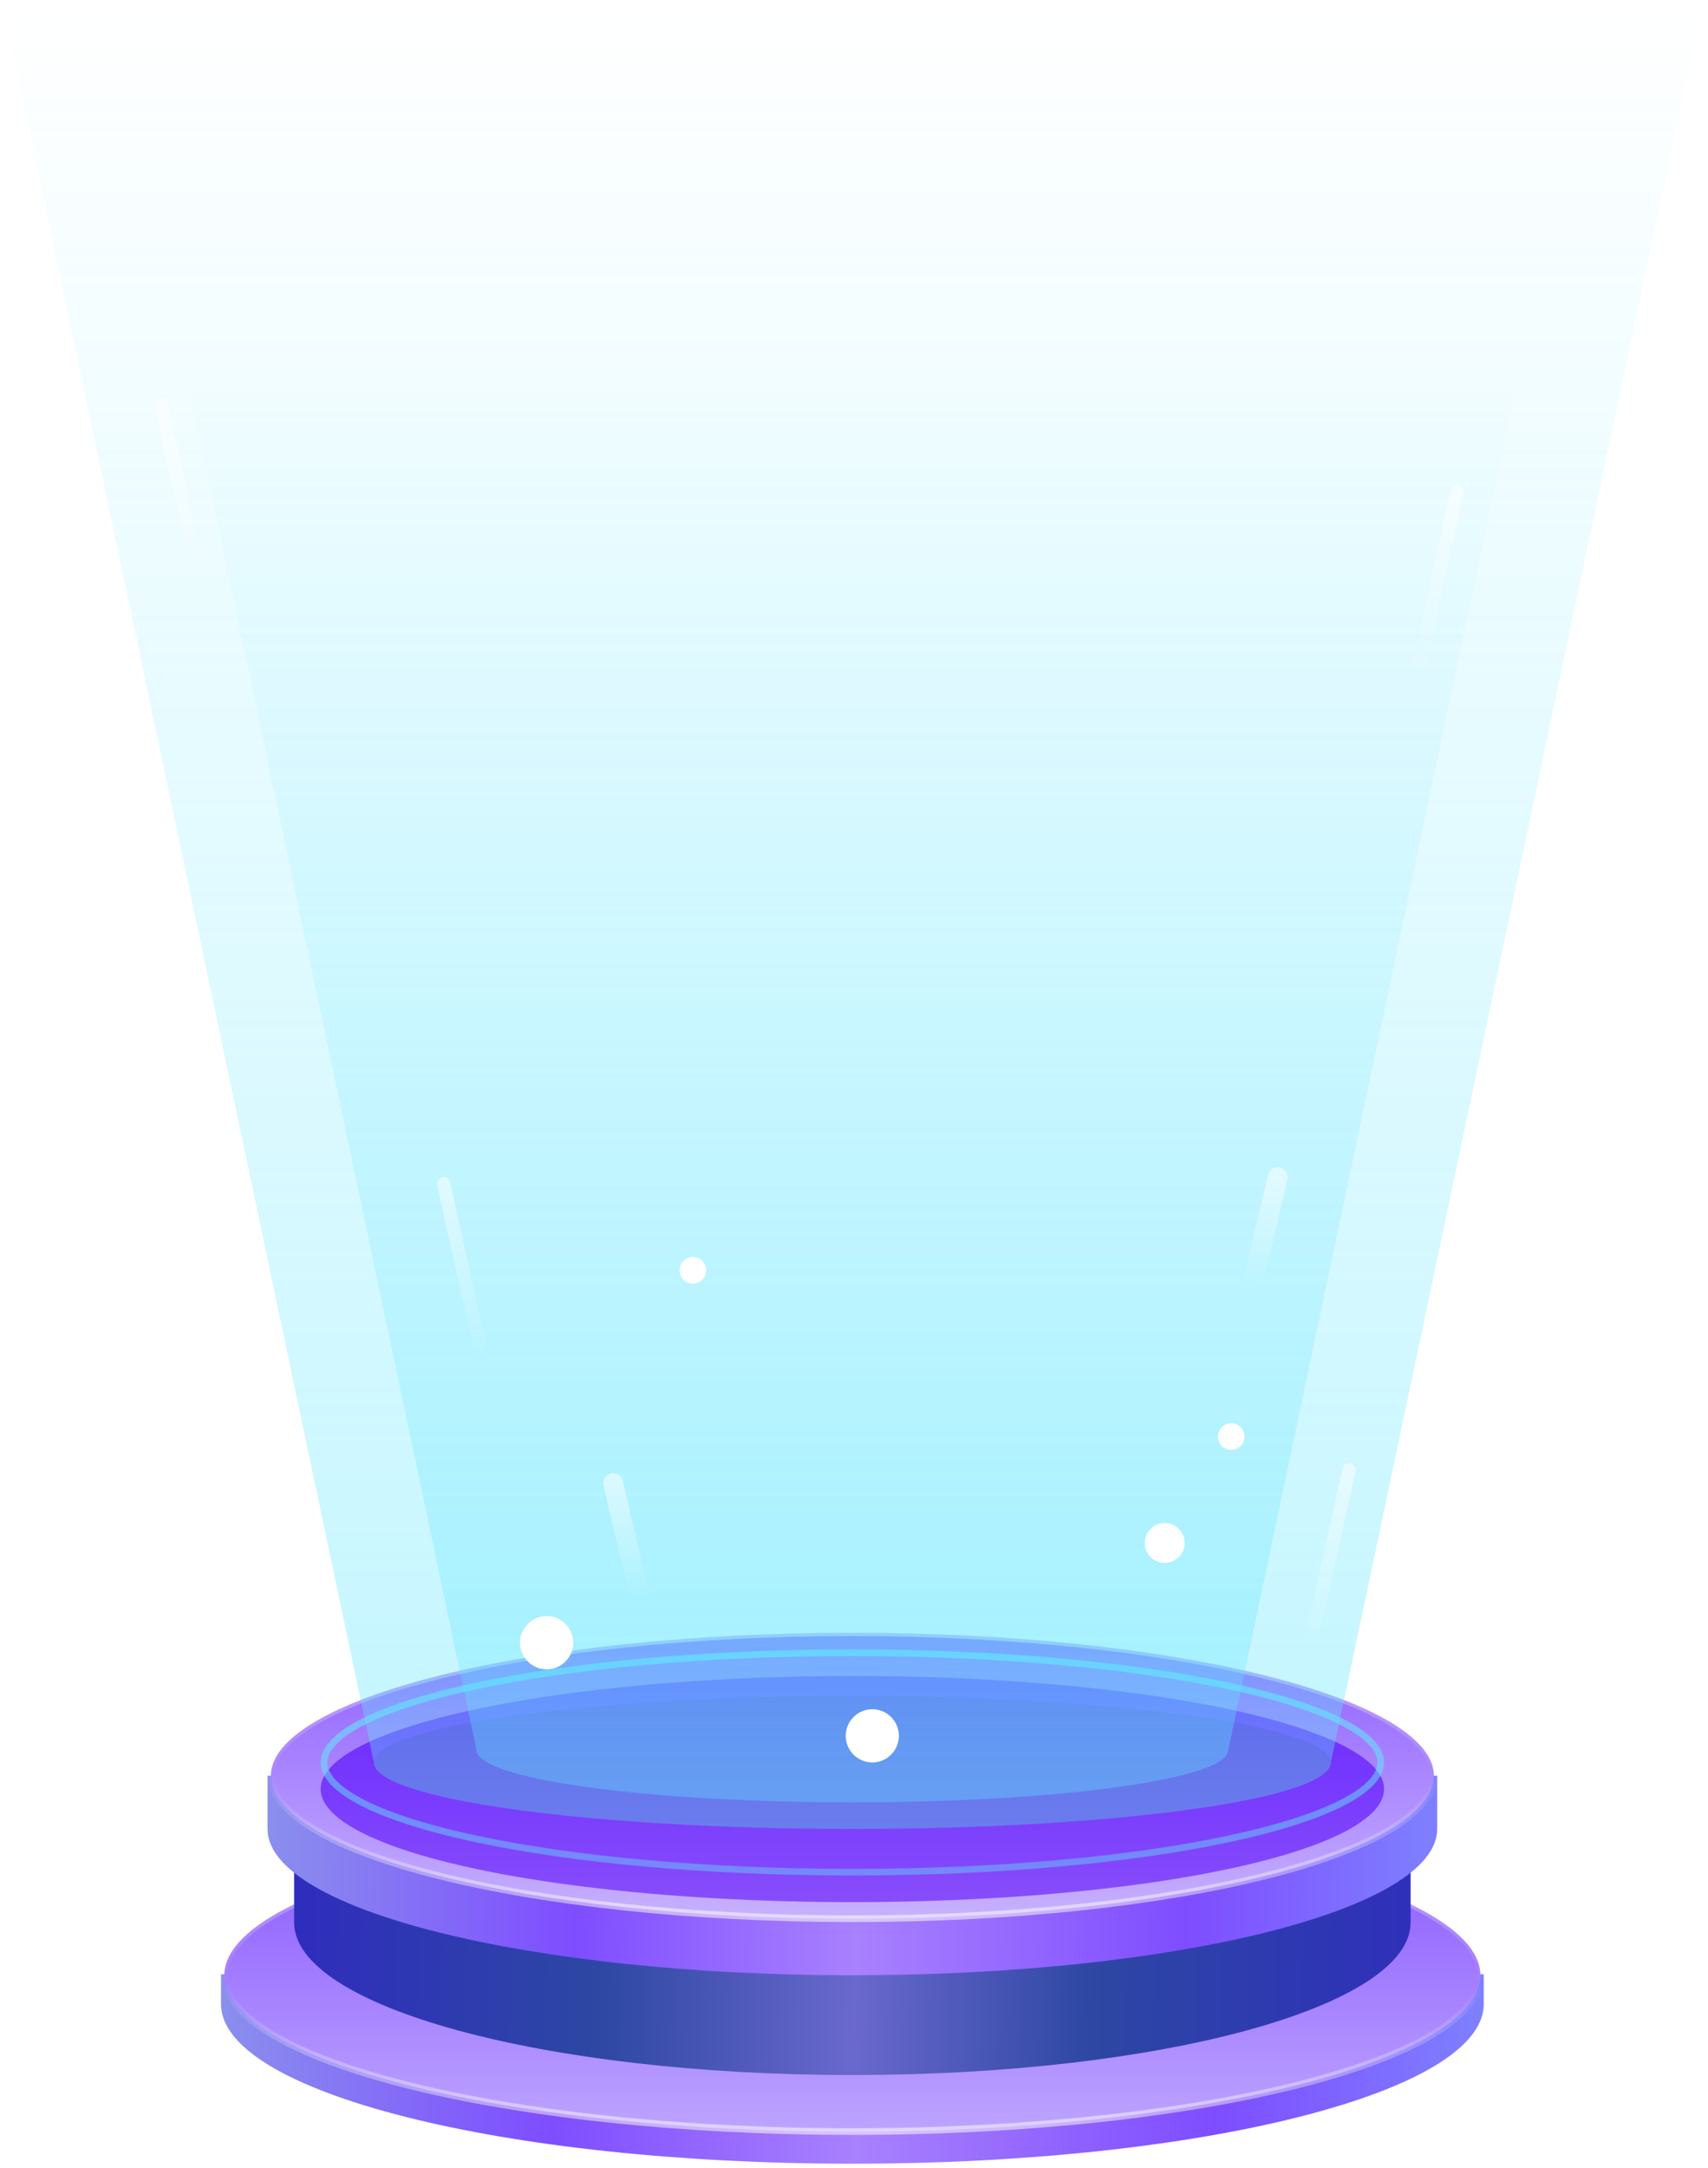 <svg width="257" height="326" viewBox="0 0 257 326" fill="none" xmlns="http://www.w3.org/2000/svg">
<path d="M223.255 301.336C223.255 314.591 180.722 325.336 128.255 325.336C75.788 325.336 33.255 314.591 33.255 301.336C33.255 292.769 33.255 296.836 33.255 296.836H223.255C223.255 296.836 223.255 288.081 223.255 301.336Z" fill="url(#paint0_linear_966_16392)"/>
<path d="M222.754 297C222.754 300.03 220.312 303.058 215.532 305.913C210.784 308.748 203.881 311.32 195.307 313.486C178.165 317.816 154.459 320.5 128.254 320.5C102.049 320.5 78.342 317.816 61.201 313.486C52.627 311.32 45.724 308.748 40.976 305.913C36.196 303.058 33.754 300.03 33.754 297C33.754 293.97 36.196 290.942 40.976 288.087C45.724 285.252 52.627 282.68 61.201 280.514C78.342 276.184 102.049 273.5 128.254 273.5C154.459 273.5 178.165 276.184 195.307 280.514C203.881 282.68 210.784 285.252 215.532 288.087C220.312 290.942 222.754 293.97 222.754 297Z" fill="url(#paint1_linear_966_16392)" stroke="url(#paint2_linear_966_16392)"/>
<path d="M212.254 289.057C212.254 301.728 174.646 312 128.254 312C81.862 312 44.254 301.728 44.254 289.057C44.254 279.73 44.254 280.712 44.254 280.712H212.254C212.254 280.712 212.254 276.386 212.254 289.057Z" fill="url(#paint3_linear_966_16392)"/>
<path d="M216.254 275.001C216.254 287.152 176.855 297.001 128.254 297.001C79.653 297.001 40.254 287.152 40.254 275.001C40.254 266.058 40.254 266.999 40.254 266.999H216.254C216.254 266.999 216.254 262.851 216.254 275.001Z" fill="url(#paint4_linear_966_16392)"/>
<path d="M215.754 267C215.754 269.752 213.511 272.516 209.084 275.133C204.69 277.73 198.299 280.086 190.358 282.071C174.483 286.04 152.526 288.5 128.254 288.5C103.982 288.5 82.025 286.04 66.15 282.071C58.209 280.086 51.818 277.73 47.424 275.133C42.997 272.516 40.754 269.752 40.754 267C40.754 264.248 42.997 261.484 47.424 258.867C51.818 256.27 58.209 253.914 66.15 251.929C82.025 247.96 103.982 245.5 128.254 245.5C152.526 245.5 174.483 247.96 190.358 251.929C198.299 253.914 204.69 256.27 209.084 258.867C213.511 261.484 215.754 264.248 215.754 267Z" fill="url(#paint5_linear_966_16392)" stroke="url(#paint6_linear_966_16392)"/>
<g filter="url(#filter0_i_966_16392)">
<ellipse cx="128.254" cy="265" rx="80" ry="17" fill="url(#paint7_linear_966_16392)"/>
</g>
<path d="M207.754 265C207.754 266.003 207.278 267.031 206.268 268.079C205.257 269.13 203.74 270.167 201.743 271.17C197.75 273.176 191.94 274.997 184.719 276.532C170.285 279.599 150.321 281.5 128.254 281.5C106.187 281.5 86.223 279.599 71.789 276.532C64.568 274.997 58.758 273.176 54.765 271.17C52.768 270.167 51.251 269.13 50.239 268.079C49.23 267.031 48.754 266.003 48.754 265C48.754 263.997 49.23 262.969 50.239 261.921C51.251 260.87 52.768 259.833 54.765 258.83C58.758 256.824 64.568 255.003 71.789 253.468C86.223 250.401 106.187 248.5 128.254 248.5C150.321 248.5 170.285 250.401 184.719 253.468C191.94 255.003 197.75 256.824 201.743 258.83C203.74 259.833 205.257 260.87 206.268 261.921C207.278 262.969 207.754 263.997 207.754 265Z" stroke="url(#paint8_linear_966_16392)"/>
<ellipse cx="128.254" cy="265" rx="72" ry="10" fill="black" fill-opacity="0.11"/>
<path opacity="0.55" fill-rule="evenodd" clip-rule="evenodd" d="M256.254 0H0.254L56.254 265C56.254 270.523 88.489 275 128.254 275C168.018 275 200.254 270.523 200.254 265L256.254 0Z" fill="url(#paint9_linear_966_16392)"/>
<path opacity="0.55" fill-rule="evenodd" clip-rule="evenodd" d="M228.792 55H27.716L71.701 263.145C71.701 267.483 97.021 271 128.254 271C159.487 271 184.807 267.483 184.807 263.145L228.792 55Z" fill="url(#paint10_linear_966_16392)"/>
<g filter="url(#filter1_f_966_16392)">
<circle cx="82.254" cy="247" r="4" fill="white"/>
</g>
<circle cx="82.254" cy="247" r="3" fill="white" fill-opacity="0.44"/>
<g filter="url(#filter2_f_966_16392)">
<circle cx="131.254" cy="261" r="4" fill="white"/>
</g>
<circle cx="131.254" cy="261" r="3" fill="white" fill-opacity="0.44"/>
<g filter="url(#filter3_f_966_16392)">
<circle cx="175.254" cy="232" r="3" fill="white"/>
</g>
<circle cx="175.254" cy="232" r="2.25" fill="white" fill-opacity="0.44"/>
<g filter="url(#filter4_f_966_16392)">
<circle cx="185.254" cy="216" r="2" fill="white"/>
</g>
<circle cx="185.254" cy="216" r="1.5" fill="white" fill-opacity="0.44"/>
<g filter="url(#filter5_f_966_16392)">
<circle cx="104.254" cy="191" r="2" fill="white"/>
</g>
<circle cx="104.254" cy="191" r="1.5" fill="white" fill-opacity="0.44"/>
<path d="M192.254 177L188.254 194" stroke="url(#paint11_linear_966_16392)" stroke-width="3" stroke-linecap="round"/>
<path d="M92.254 223L96.254 240" stroke="url(#paint12_linear_966_16392)" stroke-width="3" stroke-linecap="round"/>
<path d="M66.754 178L72.754 205" stroke="url(#paint13_linear_966_16392)" stroke-width="2" stroke-linecap="round"/>
<path d="M219.254 74L213.254 101" stroke="url(#paint14_linear_966_16392)" stroke-width="2" stroke-linecap="round"/>
<path d="M203 221L197 248" stroke="url(#paint15_linear_966_16392)" stroke-width="2" stroke-linecap="round"/>
<path d="M24.254 61L30.254 88" stroke="url(#paint16_linear_966_16392)" stroke-width="2" stroke-linecap="round"/>
<defs>
<filter id="filter0_i_966_16392" x="48.254" y="248" width="160" height="38" filterUnits="userSpaceOnUse" color-interpolation-filters="sRGB">
<feFlood flood-opacity="0" result="BackgroundImageFix"/>
<feBlend mode="normal" in="SourceGraphic" in2="BackgroundImageFix" result="shape"/>
<feColorMatrix in="SourceAlpha" type="matrix" values="0 0 0 0 0 0 0 0 0 0 0 0 0 0 0 0 0 0 127 0" result="hardAlpha"/>
<feOffset dy="4"/>
<feGaussianBlur stdDeviation="4"/>
<feComposite in2="hardAlpha" operator="arithmetic" k2="-1" k3="1"/>
<feColorMatrix type="matrix" values="0 0 0 0 0.348 0 0 0 0 0.877 0 0 0 0 0.971 0 0 0 1 0"/>
<feBlend mode="normal" in2="shape" result="effect1_innerShadow_966_16392"/>
</filter>
<filter id="filter1_f_966_16392" x="74.254" y="239" width="16" height="16" filterUnits="userSpaceOnUse" color-interpolation-filters="sRGB">
<feFlood flood-opacity="0" result="BackgroundImageFix"/>
<feBlend mode="normal" in="SourceGraphic" in2="BackgroundImageFix" result="shape"/>
<feGaussianBlur stdDeviation="2" result="effect1_foregroundBlur_966_16392"/>
</filter>
<filter id="filter2_f_966_16392" x="123.254" y="253" width="16" height="16" filterUnits="userSpaceOnUse" color-interpolation-filters="sRGB">
<feFlood flood-opacity="0" result="BackgroundImageFix"/>
<feBlend mode="normal" in="SourceGraphic" in2="BackgroundImageFix" result="shape"/>
<feGaussianBlur stdDeviation="2" result="effect1_foregroundBlur_966_16392"/>
</filter>
<filter id="filter3_f_966_16392" x="168.254" y="225" width="14" height="14" filterUnits="userSpaceOnUse" color-interpolation-filters="sRGB">
<feFlood flood-opacity="0" result="BackgroundImageFix"/>
<feBlend mode="normal" in="SourceGraphic" in2="BackgroundImageFix" result="shape"/>
<feGaussianBlur stdDeviation="2" result="effect1_foregroundBlur_966_16392"/>
</filter>
<filter id="filter4_f_966_16392" x="179.254" y="210" width="12" height="12" filterUnits="userSpaceOnUse" color-interpolation-filters="sRGB">
<feFlood flood-opacity="0" result="BackgroundImageFix"/>
<feBlend mode="normal" in="SourceGraphic" in2="BackgroundImageFix" result="shape"/>
<feGaussianBlur stdDeviation="2" result="effect1_foregroundBlur_966_16392"/>
</filter>
<filter id="filter5_f_966_16392" x="98.254" y="185" width="12" height="12" filterUnits="userSpaceOnUse" color-interpolation-filters="sRGB">
<feFlood flood-opacity="0" result="BackgroundImageFix"/>
<feBlend mode="normal" in="SourceGraphic" in2="BackgroundImageFix" result="shape"/>
<feGaussianBlur stdDeviation="2" result="effect1_foregroundBlur_966_16392"/>
</filter>
<linearGradient id="paint0_linear_966_16392" x1="33.255" y1="297.762" x2="223.252" y2="300.044" gradientUnits="userSpaceOnUse">
<stop stop-color="#8A8FED"/>
<stop offset="0.263" stop-color="#7E4DFF"/>
<stop offset="0.505" stop-color="#A881FE"/>
<stop offset="0.788" stop-color="#7E4DFF"/>
<stop offset="1" stop-color="#7E80FF"/>
</linearGradient>
<linearGradient id="paint1_linear_966_16392" x1="128.254" y1="273" x2="128.254" y2="321" gradientUnits="userSpaceOnUse">
<stop stop-color="#8653FF"/>
<stop offset="1" stop-color="#BEA5FF"/>
</linearGradient>
<linearGradient id="paint2_linear_966_16392" x1="128.254" y1="273" x2="128.254" y2="321" gradientUnits="userSpaceOnUse">
<stop stop-color="white" stop-opacity="0.55"/>
<stop offset="0.528" stop-color="white" stop-opacity="0"/>
<stop offset="1" stop-color="white" stop-opacity="0.55"/>
</linearGradient>
<linearGradient id="paint3_linear_966_16392" x1="46.5" y1="290" x2="215.254" y2="293" gradientUnits="userSpaceOnUse">
<stop stop-color="#2F2EBC"/>
<stop offset="0.258" stop-color="#2D47A3"/>
<stop offset="0.487" stop-color="#6A68CD"/>
<stop offset="0.7" stop-color="#2D47A3"/>
<stop offset="1" stop-color="#2F2EBC"/>
</linearGradient>
<linearGradient id="paint4_linear_966_16392" x1="40.254" y1="270" x2="216.254" y2="272" gradientUnits="userSpaceOnUse">
<stop stop-color="#8A8FED"/>
<stop offset="0.263" stop-color="#7E4DFF"/>
<stop offset="0.505" stop-color="#A881FE"/>
<stop offset="0.788" stop-color="#7E4DFF"/>
<stop offset="1" stop-color="#7E80FF"/>
</linearGradient>
<linearGradient id="paint5_linear_966_16392" x1="128.254" y1="245" x2="128.254" y2="289" gradientUnits="userSpaceOnUse">
<stop stop-color="#8C5BFF"/>
<stop offset="1" stop-color="#C8B2FE"/>
</linearGradient>
<linearGradient id="paint6_linear_966_16392" x1="128.254" y1="245" x2="128.254" y2="289" gradientUnits="userSpaceOnUse">
<stop stop-color="white" stop-opacity="0.55"/>
<stop offset="0.504" stop-color="white" stop-opacity="0"/>
<stop offset="1" stop-color="white" stop-opacity="0.55"/>
</linearGradient>
<linearGradient id="paint7_linear_966_16392" x1="128.254" y1="248" x2="128.254" y2="282" gradientUnits="userSpaceOnUse">
<stop stop-color="#6927FF"/>
<stop offset="1" stop-color="#874DFB"/>
</linearGradient>
<linearGradient id="paint8_linear_966_16392" x1="128.254" y1="248" x2="128.254" y2="282" gradientUnits="userSpaceOnUse">
<stop stop-color="#5FEBFE" stop-opacity="0.66"/>
<stop offset="1" stop-color="#61EAFF" stop-opacity="0.39"/>
</linearGradient>
<linearGradient id="paint9_linear_966_16392" x1="128.254" y1="0" x2="128.254" y2="275" gradientUnits="userSpaceOnUse">
<stop stop-color="#62E6FF" stop-opacity="0"/>
<stop offset="1" stop-color="#62E6FF" stop-opacity="0.71"/>
</linearGradient>
<linearGradient id="paint10_linear_966_16392" x1="128.254" y1="55" x2="128.254" y2="271" gradientUnits="userSpaceOnUse">
<stop stop-color="#62E6FF" stop-opacity="0"/>
<stop offset="1" stop-color="#62E6FF" stop-opacity="0.63"/>
</linearGradient>
<linearGradient id="paint11_linear_966_16392" x1="190.254" y1="177" x2="190.254" y2="194" gradientUnits="userSpaceOnUse">
<stop stop-color="white" stop-opacity="0.51"/>
<stop offset="1" stop-color="white" stop-opacity="0"/>
</linearGradient>
<linearGradient id="paint12_linear_966_16392" x1="94.254" y1="223" x2="94.254" y2="240" gradientUnits="userSpaceOnUse">
<stop stop-color="white" stop-opacity="0.51"/>
<stop offset="1" stop-color="white" stop-opacity="0"/>
</linearGradient>
<linearGradient id="paint13_linear_966_16392" x1="67.254" y1="177" x2="73.254" y2="205" gradientUnits="userSpaceOnUse">
<stop stop-color="white" stop-opacity="0.51"/>
<stop offset="1" stop-color="white" stop-opacity="0"/>
</linearGradient>
<linearGradient id="paint14_linear_966_16392" x1="218.754" y1="73" x2="212.754" y2="101" gradientUnits="userSpaceOnUse">
<stop stop-color="white" stop-opacity="0.51"/>
<stop offset="1" stop-color="white" stop-opacity="0"/>
</linearGradient>
<linearGradient id="paint15_linear_966_16392" x1="202.5" y1="220" x2="196.5" y2="248" gradientUnits="userSpaceOnUse">
<stop stop-color="white" stop-opacity="0.51"/>
<stop offset="1" stop-color="white" stop-opacity="0"/>
</linearGradient>
<linearGradient id="paint16_linear_966_16392" x1="24.754" y1="60" x2="30.754" y2="88" gradientUnits="userSpaceOnUse">
<stop stop-color="white" stop-opacity="0.51"/>
<stop offset="1" stop-color="white" stop-opacity="0"/>
</linearGradient>
</defs>
</svg>
